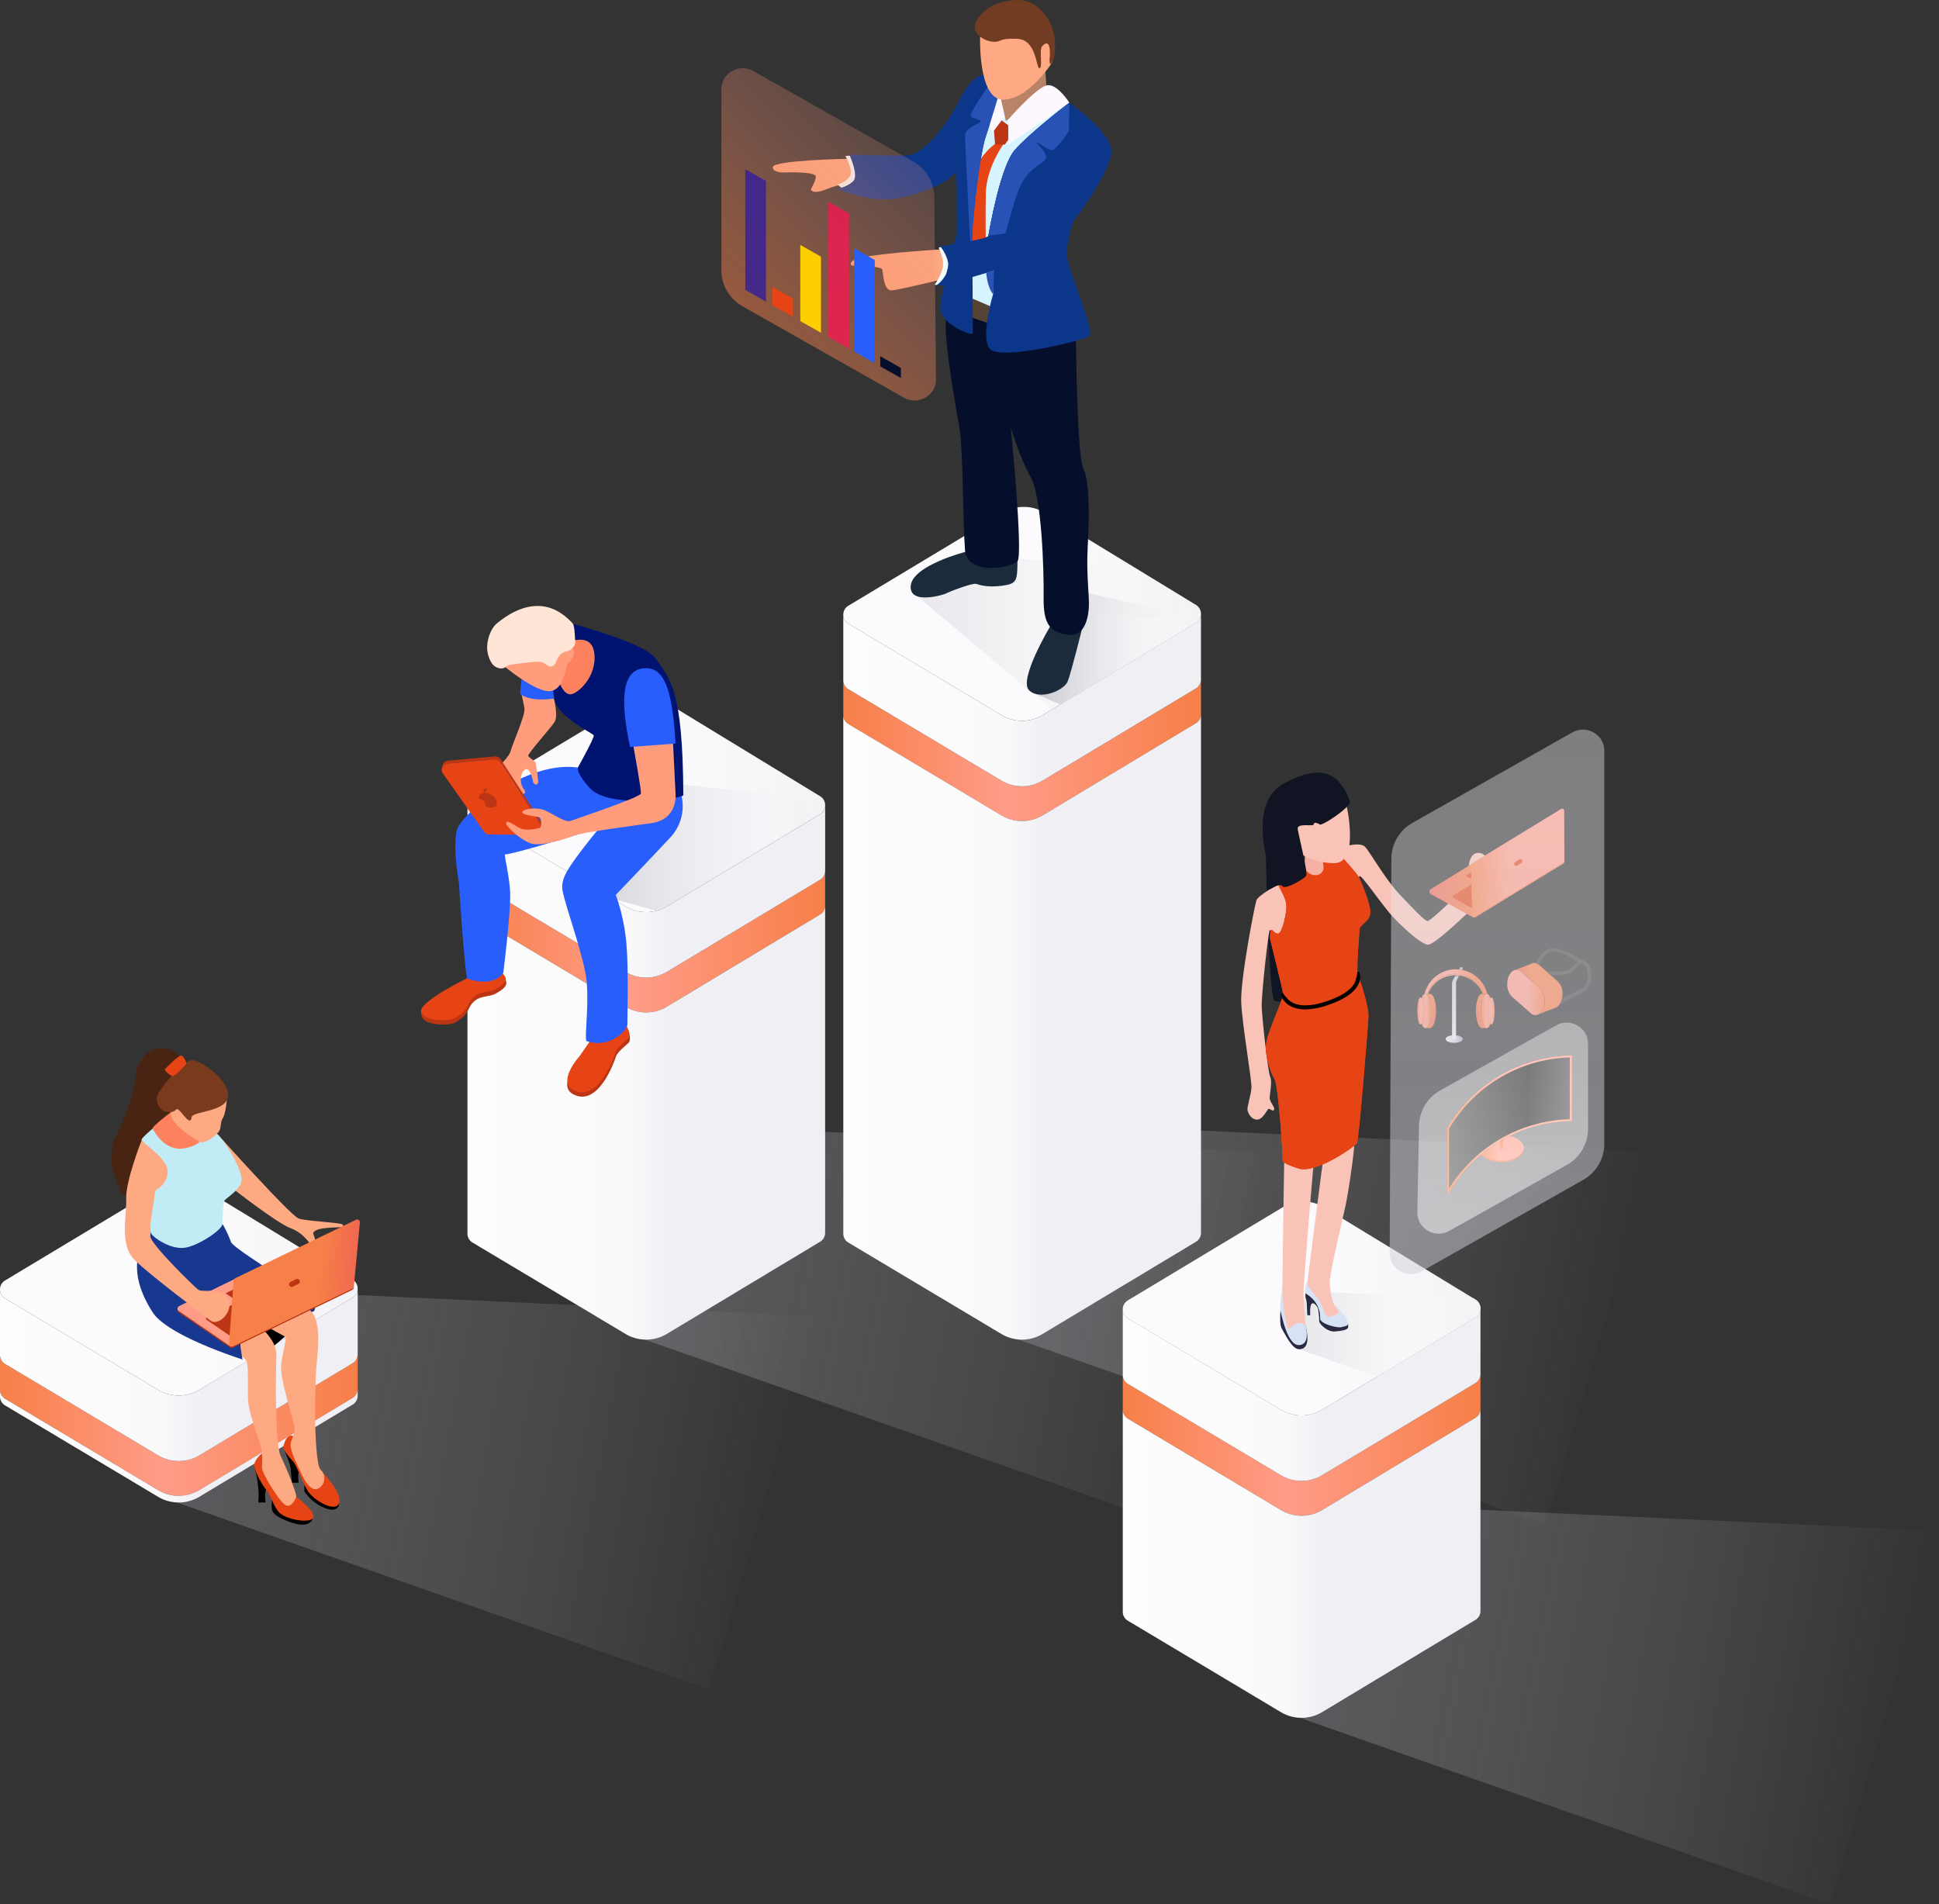 <svg id="Слой_1" data-name="Слой 1" xmlns="http://www.w3.org/2000/svg" xmlns:xlink="http://www.w3.org/1999/xlink" viewBox="0 0 953.179 936.134"><rect x="0" y="0" width="953.179" height="936.134" fill="#333333" stroke="none"/><defs><style>.cls-1{fill:url(#Безымянный_градиент_81);}.cls-2{fill:url(#Безымянный_градиент_81-2);}.cls-3{fill:url(#Безымянный_градиент_81-3);}.cls-4{fill:url(#Безымянный_градиент_81-4);}.cls-5{fill:url(#Безымянный_градиент_33);}.cls-6{fill:url(#Безымянный_градиент_77);}.cls-7{fill:url(#Безымянный_градиент_22);}.cls-8{fill:url(#Безымянный_градиент_22-2);}.cls-9{fill:url(#Безымянный_градиент_33-2);}.cls-10{fill:url(#Безымянный_градиент_33-3);}.cls-11{fill:url(#Безымянный_градиент_77-2);}.cls-12{fill:url(#Безымянный_градиент_22-3);}.cls-13{fill:url(#Безымянный_градиент_22-4);}.cls-14{fill:url(#Безымянный_градиент_33-4);}.cls-15{fill:url(#Безымянный_градиент_33-5);}.cls-16{fill:url(#Безымянный_градиент_77-3);}.cls-17{fill:url(#Безымянный_градиент_22-5);}.cls-18{fill:url(#Безымянный_градиент_22-6);}.cls-19{fill:url(#Безымянный_градиент_33-6);}.cls-20{fill:url(#Безымянный_градиент_77-4);}.cls-21{fill:url(#Безымянный_градиент_22-7);}.cls-22{fill:url(#Безымянный_градиент_22-8);}.cls-23{fill:url(#Безымянный_градиент_81-5);}.cls-24{fill:url(#Безымянный_градиент_81-6);}.cls-25{fill:#bc3515;}.cls-26{fill:#e64415;}.cls-27{fill:#fe815f;}.cls-28{fill:#285efc;}.cls-29{fill:#ff9c7b;}.cls-30{fill:#001371;}.cls-31{fill:#ffe5d6;}.cls-32{fill:url(#Безымянный_градиент_81-7);}.cls-33{fill:url(#Безымянный_градиент_84);}.cls-34{fill:#1b2b3b;}.cls-35{fill:#050e2b;}.cls-36{fill:#d5f4ff;}.cls-37{fill:#fba880;}.cls-38{fill:#f3fdfc;}.cls-39{fill:#564334;}.cls-40{fill:#0c368a;}.cls-41{fill:#2852b6;}.cls-42{fill:#fdf8fe;}.cls-43{fill:#b98367;}.cls-44{fill:#fea984;}.cls-45{fill:#723c22;}.cls-46{fill:url(#Безымянный_градиент_81-8);}.cls-47{fill:#292941;}.cls-48{fill:#111423;}.cls-49{fill:#f9c4b7;}.cls-50{fill:#d7e3f4;}.cls-51{fill:#f4b1a4;}.cls-52{fill:#fdaa82;}.cls-53{fill:#492412;}.cls-54{fill:#18388f;}.cls-55{fill:url(#Безымянный_градиент_85);}.cls-56{fill:url(#Безымянный_градиент_96);}.cls-57{fill:#c1ecf5;}.cls-58{fill:#7a3a1e;}.cls-59{fill:url(#Безымянный_градиент_13);}.cls-60{fill:#331d9b;}.cls-60,.cls-62{opacity:0.8;}.cls-61{fill:#ffce00;}.cls-62{fill:#f41952;}.cls-63{fill:url(#Безымянный_градиент_96-2);}.cls-64{fill:url(#Безымянный_градиент_31);}.cls-65{fill:url(#Безымянный_градиент_86);}.cls-66{fill:#828282;}.cls-67{fill:url(#Безымянный_градиент_10);}.cls-68{fill:url(#Безымянный_градиент_10-2);}.cls-69{fill:url(#Безымянный_градиент_96-3);}.cls-70{fill:url(#Безымянный_градиент_77-5);}.cls-71{fill:url(#Безымянный_градиент_86-2);}.cls-72{fill:url(#Безымянный_градиент_96-4);}.cls-73{fill:url(#Безымянный_градиент_77-6);}.cls-74{fill:url(#Безымянный_градиент_86-3);}.cls-75{fill:url(#Безымянный_градиент_86-4);}.cls-76{fill:url(#Безымянный_градиент_77-7);}.cls-77{fill:url(#Безымянный_градиент_86-5);}.cls-78{fill:url(#Безымянный_градиент_96-5);}.cls-79{fill:#474747;}.cls-80{fill:url(#Безымянный_градиент_60);}.cls-81{fill:url(#Безымянный_градиент_96-6);}.cls-82{fill:url(#Безымянный_градиент_86-6);}.cls-83{fill:url(#Безымянный_градиент_96-7);}.cls-84{fill:url(#Безымянный_градиент_159);}.cls-85{fill:url(#Безымянный_градиент_86-7);}.cls-86{fill:url(#Безымянный_градиент_49);}</style><linearGradient id="Безымянный_градиент_81" x1="-4871.513" y1="1889.317" x2="-4578.743" y2="1889.317" gradientTransform="translate(5786.074 -156.856) rotate(10.74)" gradientUnits="userSpaceOnUse"><stop offset="0" stop-color="#b5b5c1" stop-opacity="0.3"/><stop offset="0.995" stop-color="#fdfdfd" stop-opacity="0"/></linearGradient><linearGradient id="Безымянный_градиент_81-2" x1="-5043.758" y1="1732.119" x2="-4750.989" y2="1732.119" xlink:href="#Безымянный_градиент_81"/><linearGradient id="Безымянный_градиент_81-3" x1="-5222.085" y1="1766.725" x2="-4929.315" y2="1766.725" xlink:href="#Безымянный_градиент_81"/><linearGradient id="Безымянный_градиент_81-4" x1="-5432.545" y1="1888.34" x2="-5139.776" y2="1888.34" xlink:href="#Безымянный_градиент_81"/><linearGradient id="Безымянный_градиент_33" x1="-5431.291" y1="427.751" x2="-5255.46" y2="427.751" gradientTransform="translate(5684.503)" gradientUnits="userSpaceOnUse"><stop offset="0.576" stop-color="#fbfbfd"/><stop offset="1" stop-color="#f3f3f5"/></linearGradient><linearGradient id="Безымянный_градиент_77" x1="-5431.298" y1="494.817" x2="-5255.468" y2="494.817" gradientTransform="translate(5684.503)" gradientUnits="userSpaceOnUse"><stop offset="0" stop-color="#f77f48"/><stop offset="0.454" stop-color="#ff9c88"/><stop offset="1" stop-color="#f77f48"/></linearGradient><linearGradient id="Безымянный_градиент_22" x1="-5431.291" y1="470.157" x2="-5255.46" y2="470.157" gradientTransform="translate(5684.503)" gradientUnits="userSpaceOnUse"><stop offset="0" stop-color="#fdfdfd"/><stop offset="0.432" stop-color="#fbfafb"/><stop offset="0.566" stop-color="#f0eff4"/></linearGradient><linearGradient id="Безымянный_градиент_22-2" x1="-5431.298" y1="583.797" x2="-5255.467" y2="583.797" xlink:href="#Безымянный_градиент_22"/><linearGradient id="Безымянный_градиент_33-2" x1="-5246.541" y1="333.699" x2="-5070.71" y2="333.699" xlink:href="#Безымянный_градиент_33"/><linearGradient id="Безымянный_градиент_33-3" x1="-5153.23" y1="355.977" x2="-5071.295" y2="355.977" xlink:href="#Безымянный_градиент_33"/><linearGradient id="Безымянный_градиент_77-2" x1="-5246.541" y1="400.757" x2="-5070.71" y2="400.757" xlink:href="#Безымянный_градиент_77"/><linearGradient id="Безымянный_градиент_22-3" x1="-5246.541" y1="376.106" x2="-5070.71" y2="376.106" xlink:href="#Безымянный_градиент_22"/><linearGradient id="Безымянный_градиент_22-4" x1="-5246.532" y1="536.763" x2="-5070.702" y2="536.763" xlink:href="#Безымянный_градиент_22"/><linearGradient id="Безымянный_градиент_33-4" x1="-5109.161" y1="675.199" x2="-4933.33" y2="675.199" xlink:href="#Безымянный_градиент_33"/><linearGradient id="Безымянный_градиент_33-5" x1="-5022.553" y1="687.753" x2="-4933.326" y2="687.753" xlink:href="#Безымянный_градиент_33"/><linearGradient id="Безымянный_градиент_77-3" x1="-5109.152" y1="742.247" x2="-4933.321" y2="742.247" xlink:href="#Безымянный_градиент_77"/><linearGradient id="Безымянный_градиент_22-5" x1="-5109.152" y1="717.596" x2="-4933.321" y2="717.596" xlink:href="#Безымянный_градиент_22"/><linearGradient id="Безымянный_градиент_22-6" x1="-5109.152" y1="800.474" x2="-4933.321" y2="800.474" xlink:href="#Безымянный_градиент_22"/><linearGradient id="Безымянный_градиент_33-6" x1="-5661.093" y1="665.408" x2="-5485.262" y2="665.408" xlink:href="#Безымянный_градиент_33"/><linearGradient id="Безымянный_градиент_77-4" x1="-5661.093" y1="732.466" x2="-5485.262" y2="732.466" xlink:href="#Безымянный_градиент_77"/><linearGradient id="Безымянный_градиент_22-7" x1="-5661.092" y1="707.815" x2="-5485.262" y2="707.815" xlink:href="#Безымянный_градиент_22"/><linearGradient id="Безымянный_градиент_22-8" x1="-5661.092" y1="742.652" x2="-5485.262" y2="742.652" xlink:href="#Безымянный_градиент_22"/><linearGradient id="Безымянный_градиент_81-5" x1="-5362.828" y1="447.354" x2="-5255.453" y2="447.354" gradientTransform="translate(5684.503)" xlink:href="#Безымянный_градиент_81"/><linearGradient id="Безымянный_градиент_81-6" x1="-5362.644" y1="447.354" x2="-5255.453" y2="447.354" gradientTransform="translate(5684.503)" xlink:href="#Безымянный_градиент_81"/><linearGradient id="Безымянный_градиент_81-7" x1="-5213.059" y1="343.797" x2="-5070.72" y2="343.797" gradientTransform="translate(5684.503)" xlink:href="#Безымянный_градиент_81"/><linearGradient id="Безымянный_градиент_84" x1="-5153.23" y1="349.575" x2="-5071.295" y2="349.575" gradientTransform="translate(5684.503)" gradientUnits="userSpaceOnUse"><stop offset="0" stop-color="#b5b5c1" stop-opacity="0.7"/><stop offset="0.995" stop-color="#fdfdfd" stop-opacity="0"/></linearGradient><linearGradient id="Безымянный_градиент_81-8" x1="-5022.553" y1="687.753" x2="-4933.326" y2="687.753" gradientTransform="translate(5684.503)" xlink:href="#Безымянный_градиент_81"/><linearGradient id="Безымянный_градиент_85" x1="7791.575" y1="1144.99" x2="7877.183" y2="1144.99" gradientTransform="matrix(-0.997, -0.072, -0.072, 0.997, 8050.702, 94.854)" gradientUnits="userSpaceOnUse"><stop offset="0" stop-color="#f77f48"/><stop offset="0.424" stop-color="#ff9c88"/></linearGradient><linearGradient id="Безымянный_градиент_96" x1="7790.816" y1="1136.984" x2="7850.648" y2="1136.984" gradientTransform="matrix(-0.997, -0.072, -0.072, 0.997, 8050.702, 94.854)" gradientUnits="userSpaceOnUse"><stop offset="0" stop-color="#ef6452"/><stop offset="0.356" stop-color="#f77f48"/></linearGradient><linearGradient id="Безымянный_градиент_13" x1="391.387" y1="186.538" x2="469.992" y2="107.933" gradientUnits="userSpaceOnUse"><stop offset="0" stop-color="#f77f48" stop-opacity="0.5"/><stop offset="1" stop-color="#ff9c88" stop-opacity="0.2"/></linearGradient><linearGradient id="Безымянный_градиент_96-2" x1="728.306" y1="475.965" x2="796.005" y2="475.965" gradientTransform="translate(-63.721 102.295) rotate(-8.318)" xlink:href="#Безымянный_градиент_96"/><linearGradient id="Безымянный_градиент_31" x1="1543.07" y1="480.907" x2="1609.64" y2="480.907" gradientTransform="matrix(-1, 0.025, 0.025, 1, 2323.043, -57.913)" gradientUnits="userSpaceOnUse"><stop offset="0.644" stop-color="#f77f48"/><stop offset="1" stop-color="#ef6452"/></linearGradient><linearGradient id="Безымянный_градиент_86" x1="1542.479" y1="474.682" x2="1589.005" y2="474.682" gradientTransform="matrix(-1, 0.025, 0.025, 1, 2323.043, -57.913)" gradientUnits="userSpaceOnUse"><stop offset="0.576" stop-color="#ff9c88"/><stop offset="1" stop-color="#f77f48"/></linearGradient><linearGradient id="Безымянный_градиент_10" x1="711.403" y1="511.649" x2="717.973" y2="509.921" gradientUnits="userSpaceOnUse"><stop offset="0.007" stop-color="#f0eff4"/><stop offset="0.644" stop-color="#d2cfda"/><stop offset="1" stop-color="#b5b5c1"/></linearGradient><linearGradient id="Безымянный_градиент_10-2" x1="733.968" y1="526.736" x2="745.315" y2="523.753" xlink:href="#Безымянный_градиент_10"/><linearGradient id="Безымянный_градиент_96-3" x1="748.513" y1="530.112" x2="756.239" y2="528.08" gradientTransform="matrix(1, 0, 0, 1, 0, 0)" xlink:href="#Безымянный_градиент_96"/><linearGradient id="Безымянный_градиент_77-5" x1="727.999" y1="497" x2="733.676" y2="497" gradientTransform="matrix(1, 0, 0, 1, 0, 0)" xlink:href="#Безымянный_градиент_77"/><linearGradient id="Безымянный_градиент_86-2" x1="731.665" y1="497" x2="734.74" y2="497" gradientTransform="matrix(1, 0, 0, 1, 0, 0)" xlink:href="#Безымянный_градиент_86"/><linearGradient id="Безымянный_градиент_96-4" x1="1300.793" y1="530.112" x2="1308.519" y2="528.08" gradientTransform="matrix(-1, 0, 0, 1, 2030.584, 0)" xlink:href="#Безымянный_градиент_96"/><linearGradient id="Безымянный_градиент_77-6" x1="1303.69" y1="528.933" x2="1309.366" y2="528.933" gradientTransform="matrix(-1, 0, 0, 1, 2007.173, -31.933)" xlink:href="#Безымянный_градиент_77"/><linearGradient id="Безымянный_градиент_86-3" x1="1307.356" y1="528.933" x2="1310.431" y2="528.933" gradientTransform="matrix(-1, 0, 0, 1, 2007.173, -31.933)" xlink:href="#Безымянный_градиент_86"/><linearGradient id="Безымянный_градиент_86-4" x1="725.387" y1="519.861" x2="749.608" y2="513.491" gradientTransform="matrix(1, 0, 0, 1, 0, 0)" xlink:href="#Безымянный_градиент_86"/><linearGradient id="Безымянный_градиент_77-7" x1="726.817" y1="520.341" x2="748.323" y2="514.686" gradientTransform="matrix(1, 0, 0, 1, 0, 0)" xlink:href="#Безымянный_градиент_77"/><linearGradient id="Безымянный_градиент_86-5" x1="1448.698" y1="519.841" x2="1467.099" y2="519.841" gradientTransform="translate(-684.355)" xlink:href="#Безымянный_градиент_86"/><linearGradient id="Безымянный_градиент_96-5" x1="1452.415" y1="517.972" x2="1475.854" y2="517.972" gradientTransform="translate(-684.355)" xlink:href="#Безымянный_градиент_96"/><linearGradient id="Безымянный_градиент_60" x1="594.789" y1="658.283" x2="594.789" y2="390.626" gradientTransform="matrix(-1, 0, 0, 1, 1354.097, 0)" gradientUnits="userSpaceOnUse"><stop offset="0" stop-color="#d2cfda" stop-opacity="0.5"/><stop offset="1" stop-color="#f0eff4" stop-opacity="0.4"/></linearGradient><linearGradient id="Безымянный_градиент_96-6" x1="574.98" y1="596.889" x2="596.931" y2="596.889" gradientTransform="matrix(-1, 0, 0, 1, 1324.061, -31.933)" xlink:href="#Безымянный_градиент_96"/><linearGradient id="Безымянный_градиент_86-6" x1="574.98" y1="596.27" x2="596.931" y2="596.27" gradientTransform="matrix(-1, 0, 0, 1, 1324.061, -31.933)" xlink:href="#Безымянный_градиент_86"/><linearGradient id="Безымянный_градиент_96-7" x1="584.588" y1="594.2" x2="586.774" y2="594.2" gradientTransform="matrix(-1, 0, 0, 1, 1347.471, 0)" xlink:href="#Безымянный_градиент_96"/><linearGradient id="Безымянный_градиент_159" x1="551.302" y1="584.326" x2="612.697" y2="584.326" gradientTransform="matrix(-1, 0, 0, 1, 1347.471, 0)" gradientUnits="userSpaceOnUse"><stop offset="0" stop-color="#4d4d4d"/><stop offset="0.356" stop-color="#1a1a1a"/><stop offset="0.993" stop-color="#4d4d4d"/></linearGradient><linearGradient id="Безымянный_градиент_86-7" x1="551.302" y1="584.505" x2="612.697" y2="584.505" gradientTransform="matrix(-1, 0, 0, 1, 1347.471, 0)" xlink:href="#Безымянный_градиент_86"/><linearGradient id="Безымянный_градиент_49" x1="591.991" y1="638.413" x2="591.991" y2="534.669" gradientTransform="matrix(-1, 0, 0, 1, 1354.097, 0)" gradientUnits="userSpaceOnUse"><stop offset="0" stop-color="#fff" stop-opacity="0.5"/><stop offset="1" stop-color="#fff" stop-opacity="0.4"/></linearGradient></defs><title>Opportunities</title><polygon class="cls-1" points="637.835 844.098 899.811 936.134 953.179 752.607 660.023 739.116 637.835 844.098"/><polygon class="cls-2" points="497.902 657.555 759.879 749.591 813.246 566.064 520.091 552.572 497.902 657.555"/><polygon class="cls-3" points="316.251 658.321 578.227 750.357 631.595 566.83 338.439 553.339 316.251 658.321"/><polygon class="cls-4" points="86.813 738.585 348.789 830.621 402.157 647.094 109.001 633.602 86.813 738.585"/><path class="cls-5" d="M429.043,427.782a5.144,5.144,0,0,1-2.507,4.439L407.283,443.792l-14.146,8.511L351.226,477.514a19.755,19.755,0,0,1-20.288.023L289.465,452.763,275.203,444.252l-19.483-11.639a5.12,5.12,0,0,1-2.507-4.094v-.644a5.092,5.092,0,0,1,2.507-4.117l64.338-38.69,11.754-7.062a19.694,19.694,0,0,1,20.426.046l11.501,7.016,62.843,38.299A5.111,5.111,0,0,1,429.043,427.782Z" transform="translate(-23.411 -31.933)"/><path class="cls-6" d="M429.036,459.994v17.091a5.116,5.116,0,0,1-2.507,4.439l-75.31,45.292a19.703,19.703,0,0,1-20.288.023l-75.218-44.901a5.125,5.125,0,0,1-2.507-4.117V460.73a5.12,5.12,0,0,0,2.507,4.095l6.878,4.094,68.34,40.829a19.754,19.754,0,0,0,20.288-.023l68.524-41.197,6.786-4.094A5.143,5.143,0,0,0,429.036,459.994Z" transform="translate(-23.411 -31.933)"/><path class="cls-7" d="M426.536,432.222,407.283,443.792l-14.146,8.511-41.911,25.211a19.754,19.754,0,0,1-20.288.023L289.465,452.763l-14.261-8.511-19.483-11.639a5.12,5.12,0,0,1-2.507-4.094v32.203a5.12,5.12,0,0,0,2.507,4.094l6.878,4.095L330.938,509.74a19.754,19.754,0,0,0,20.288-.023L419.75,468.52l6.786-4.094a5.144,5.144,0,0,0,2.507-4.439V427.782A5.144,5.144,0,0,1,426.536,432.222Z" transform="translate(-23.411 -31.933)"/><path class="cls-8" d="M426.528,481.524l-75.31,45.292a19.703,19.703,0,0,1-20.288.023l-75.218-44.901a5.125,5.125,0,0,1-2.507-4.117v160.879a5.12,5.12,0,0,0,2.507,4.094l19.483,11.639,14.261,8.511,41.473,24.774a19.755,19.755,0,0,0,20.288-.023L393.129,662.484l14.147-8.511,19.253-11.57a5.144,5.144,0,0,0,2.507-4.439v-160.879A5.116,5.116,0,0,1,426.528,481.524Z" transform="translate(-23.411 -31.933)"/><path class="cls-9" d="M613.793,333.731a5.144,5.144,0,0,1-2.507,4.439l-19.253,11.57-14.146,8.511-41.911,25.211a19.755,19.755,0,0,1-20.288.023l-41.473-24.774-14.262-8.511-19.483-11.639a5.12,5.12,0,0,1-2.507-4.094v-.644a5.092,5.092,0,0,1,2.507-4.117l64.338-38.69,11.754-7.062a19.694,19.694,0,0,1,20.426.046l11.501,7.016,62.843,38.299A5.111,5.111,0,0,1,613.793,333.731Z" transform="translate(-23.411 -31.933)"/><path class="cls-10" d="M613.208,336.103a5.188,5.188,0,0,1-1.932,2.07l-19.253,11.57-14.147,8.511-33.215,19.966-13.388-5.613,24.314-38.874Z" transform="translate(-23.411 -31.933)"/><path class="cls-11" d="M613.793,365.934v17.091a5.116,5.116,0,0,1-2.507,4.439l-75.31,45.292a19.703,19.703,0,0,1-20.288.023l-75.218-44.901a5.125,5.125,0,0,1-2.507-4.117V366.67a5.12,5.12,0,0,0,2.507,4.094l6.878,4.095,68.34,40.829a19.755,19.755,0,0,0,20.288-.023l68.524-41.197,6.786-4.094A5.144,5.144,0,0,0,613.793,365.934Z" transform="translate(-23.411 -31.933)"/><path class="cls-12" d="M440.47,370.765l6.878,4.095,68.34,40.829a19.754,19.754,0,0,0,20.288-.023L604.5,374.468l6.786-4.094a5.144,5.144,0,0,0,2.507-4.439V333.731a5.144,5.144,0,0,1-2.507,4.439l-19.253,11.57-14.147,8.511-41.911,25.211a19.754,19.754,0,0,1-20.288.023l-41.473-24.774-14.262-8.511-19.483-11.639a5.12,5.12,0,0,1-2.507-4.094v32.203A5.12,5.12,0,0,0,440.47,370.765Z" transform="translate(-23.411 -31.933)"/><path class="cls-13" d="M611.295,387.455l-75.31,45.292a19.703,19.703,0,0,1-20.288.023l-56.402-33.676-1.702-1.012-14.17-8.442-2.944-1.771A5.125,5.125,0,0,1,437.971,383.752V638.688a5.093,5.093,0,0,0,2.507,4.117l31.927,19.069,43.291,25.855a19.755,19.755,0,0,0,20.288-.046L578.93,661.874l2.806-1.679,25.51-15.343,4.048-2.438a5.143,5.143,0,0,0,2.507-4.439V383.016A5.116,5.116,0,0,1,611.295,387.455Z" transform="translate(-23.411 -31.933)"/><path class="cls-14" d="M751.173,675.23a5.144,5.144,0,0,1-2.507,4.439L729.413,691.24l-14.146,8.511L673.356,724.962a19.755,19.755,0,0,1-20.288.023L611.595,700.211,597.333,691.7,577.85,680.061a5.12,5.12,0,0,1-2.507-4.094v-.644a5.092,5.092,0,0,1,2.507-4.117l64.338-38.69,11.754-7.062a19.693,19.693,0,0,1,20.426.046l11.501,7.016,62.843,38.299A5.111,5.111,0,0,1,751.173,675.23Z" transform="translate(-23.411 -31.933)"/><path class="cls-15" d="M751.177,675.228a5.143,5.143,0,0,1-2.507,4.439l-19.253,11.57-14.147,8.511-14.906,8.971-38.414-13.502,3.197-28.431,82.487,3.358,1.081.667A5.111,5.111,0,0,1,751.177,675.228Z" transform="translate(-23.411 -31.933)"/><path class="cls-16" d="M748.675,711.864l-6.786,4.095-68.524,41.197a19.755,19.755,0,0,1-20.288.023L607.417,729.898l-22.68-13.548-6.878-4.095a5.12,5.12,0,0,1-2.507-4.094v17.091a5.125,5.125,0,0,0,2.507,4.117l23.002,13.733,52.215,31.168a1.899,1.899,0,0,0,.299.161,8.514,8.514,0,0,0,.897.483,7.809,7.809,0,0,0,.897.414,18.879,18.879,0,0,0,5.406,1.564c.345.046.667.092,1.012.115a19.838,19.838,0,0,0,11.778-2.76l.575-.345,74.735-44.947a5.116,5.116,0,0,0,2.507-4.439V707.425A5.143,5.143,0,0,1,748.675,711.864Z" transform="translate(-23.411 -31.933)"/><path class="cls-17" d="M748.675,679.661l-19.253,11.57-14.146,8.511-41.91,25.211a19.755,19.755,0,0,1-20.288.023l-41.473-24.774-4.187-2.507-10.075-6.004-19.483-11.639a5.12,5.12,0,0,1-2.507-4.094v32.203a5.12,5.12,0,0,0,2.507,4.094l6.878,4.095L607.417,729.898l45.66,27.281a19.755,19.755,0,0,0,20.288-.023l68.524-41.197,6.786-4.095a5.143,5.143,0,0,0,2.507-4.439V675.221A5.143,5.143,0,0,1,748.675,679.661Z" transform="translate(-23.411 -31.933)"/><path class="cls-18" d="M748.675,728.955,673.94,773.902l-.575.345a19.838,19.838,0,0,1-11.778,2.76c-.345-.023-.69-.069-1.012-.115a18.879,18.879,0,0,1-5.406-1.564,7.809,7.809,0,0,1-.897-.414,8.514,8.514,0,0,1-.897-.483,1.899,1.899,0,0,1-.299-.161l-52.215-31.168L577.859,729.369a5.125,5.125,0,0,1-2.507-4.117V824.622a5.083,5.083,0,0,0,2.507,4.071l19.483,11.639,14.261,8.511,41.473,24.797a19.755,19.755,0,0,0,20.288-.023l41.91-25.234,14.146-8.511,19.253-11.57a5.134,5.134,0,0,0,2.507-4.416V724.515A5.116,5.116,0,0,1,748.675,728.955Z" transform="translate(-23.411 -31.933)"/><path class="cls-19" d="M199.241,665.44a5.143,5.143,0,0,1-2.507,4.439l-19.253,11.57-14.146,8.511-2.691,1.61L121.424,715.171a19.754,19.754,0,0,1-20.288.023l-38.736-23.14-2.737-1.633L45.401,681.91,25.918,670.27a5.12,5.12,0,0,1-2.507-4.095v-.644a5.092,5.092,0,0,1,2.507-4.117l64.338-38.69L102.01,615.663a19.694,19.694,0,0,1,20.426.046l11.501,7.016,62.843,38.299A5.11,5.11,0,0,1,199.241,665.44Z" transform="translate(-23.411 -31.933)"/><path class="cls-20" d="M199.241,697.643v17.091c0,.23-.023.483-.046.713-.023.115-.046.207-.069.322a3.094,3.094,0,0,1-.161.621,4.992,4.992,0,0,1-.345.805v.023a4.857,4.857,0,0,1-.483.713,3.688,3.688,0,0,1-.575.621c-.023.023-.069.069-.092.069a4.391,4.391,0,0,1-.736.552l-74.735,44.947-.575.345a19.838,19.838,0,0,1-11.777,2.76,2.01,2.01,0,0,1-.368-.046,5.522,5.522,0,0,1-.644-.069,19.888,19.888,0,0,1-3.036-.667,7.81,7.81,0,0,1-.782-.253,4.145,4.145,0,0,1-.483-.184,5.868,5.868,0,0,1-1.104-.46,7.787,7.787,0,0,1-.897-.414,8.541,8.541,0,0,1-.897-.483,1.905,1.905,0,0,1-.299-.161L25.918,719.588a4.857,4.857,0,0,1-.851-.644,4.474,4.474,0,0,1-.552-.598,5.199,5.199,0,0,1-.552-.828,3.401,3.401,0,0,1-.276-.667c-.023-.023-.023-.023-.023-.046v-.023a2.94,2.94,0,0,1-.161-.644,3.117,3.117,0,0,1-.092-.667V698.379a5.12,5.12,0,0,0,2.507,4.095l6.878,4.094,2.737,1.633,65.603,39.196a19.754,19.754,0,0,0,20.288-.023l65.81-39.564h.023l2.691-1.633,6.786-4.094A5.143,5.143,0,0,0,199.241,697.643Z" transform="translate(-23.411 -31.933)"/><path class="cls-21" d="M196.734,669.879l-19.253,11.57-14.146,8.511-2.692,1.61-39.219,23.601a19.754,19.754,0,0,1-20.288.023l-38.736-23.14-2.737-1.633-14.261-8.511-19.483-11.639a5.12,5.12,0,0,1-2.507-4.095v32.203a5.12,5.12,0,0,0,2.507,4.095l6.878,4.094,2.737,1.633,65.603,39.196a19.754,19.754,0,0,0,20.288-.023L187.234,707.81h.023l2.691-1.633,6.786-4.094a5.143,5.143,0,0,0,2.507-4.439V665.44A5.143,5.143,0,0,1,196.734,669.879Z" transform="translate(-23.411 -31.933)"/><path class="cls-22" d="M199.195,715.447c-.023.115-.046.207-.069.322a3.103,3.103,0,0,1-.161.621v0a4.997,4.997,0,0,1-.345.805v.023a4.825,4.825,0,0,1-.483.713,3.671,3.671,0,0,1-.575.621c-.023.023-.069.069-.092.069a4.384,4.384,0,0,1-.736.552L121.999,764.12l-.575.345a19.838,19.838,0,0,1-11.777,2.76,2.007,2.007,0,0,1-.368-.046,5.513,5.513,0,0,1-.644-.069,19.883,19.883,0,0,1-3.036-.667,7.805,7.805,0,0,1-.782-.253,4.166,4.166,0,0,1-.483-.184,5.876,5.876,0,0,1-1.104-.46,7.784,7.784,0,0,1-.897-.414,8.542,8.542,0,0,1-.897-.483,1.908,1.908,0,0,1-.299-.161l-75.218-44.901a4.859,4.859,0,0,1-.851-.644,4.491,4.491,0,0,1-.552-.598,5.207,5.207,0,0,1-.552-.828,3.392,3.392,0,0,1-.276-.667c-.023-.023-.023-.023-.023-.046v-.023a2.939,2.939,0,0,1-.161-.644,3.117,3.117,0,0,1-.092-.667v3.289a5.12,5.12,0,0,0,2.507,4.094l19.483,11.639,14.261,8.511,41.473,24.774a19.754,19.754,0,0,0,20.288-.023l41.911-25.211L177.481,734.033l19.253-11.57a5.143,5.143,0,0,0,2.507-4.439V714.734C199.241,714.964,199.218,715.217,199.195,715.447Z" transform="translate(-23.411 -31.933)"/><path class="cls-23" d="M429.051,427.791a5.143,5.143,0,0,1-2.507,4.439l-19.253,11.57-14.147,8.511-41.91,25.211a19.19,19.19,0,0,1-5.13,2.162l-21.645-6.004-2.783-.782.184-.782,13.065-57.092,93.459,10.213A4.984,4.984,0,0,1,429.051,427.791Z" transform="translate(-23.411 -31.933)"/><path class="cls-24" d="M429.051,427.791a5.143,5.143,0,0,1-2.507,4.439l-19.253,11.57-14.147,8.511-41.91,25.211a19.19,19.19,0,0,1-5.13,2.162l-21.645-6.004-2.599-1.564,13.065-57.092,93.459,10.213A4.984,4.984,0,0,1,429.051,427.791Z" transform="translate(-23.411 -31.933)"/><path class="cls-25" d="M332.258,538.079s1.681,4.704.221,6.453c-.263.315-5.439,4.432-6.146,6.497s-7.801,23.182-19.32,19.629S308.357,553.177,308.357,553.177l5.542-7.914Z" transform="translate(-23.411 -31.933)"/><path class="cls-26" d="M331.371,536.064s2.316,4.598.812,6.4c-.551.66-5.369,4.426-6.065,6.49s-7.682,23.171-19.067,19.606,1.31-17.478,1.31-17.478l5.467-7.907Z" transform="translate(-23.411 -31.933)"/><path class="cls-25" d="M253.571,514.79s-18.606,7.51-22.899,13.079c-.613.796-.115,2.658-.088,3.294a1.5,1.5,0,0,0,.097.474c1.846,4.821,14.136,4.553,16.637,2.916s4.631-2.977,5.871-5.384,2.03-4.42,4.841-6.041,6.548-1.296,9.108-2.762c2.075-1.188,5.82-3.3,5.089-5.838a20.022,20.022,0,0,1-.352-2Z" transform="translate(-23.411 -31.933)"/><path class="cls-26" d="M253.378,512.647s-24.737,12.025-22.89,16.846,14.136,4.553,16.637,2.916,4.631-2.977,5.871-5.384,2.03-4.42,4.841-6.041,6.548-1.296,9.108-2.762,7.393-4.226,3.62-7.623S253.378,512.647,253.378,512.647Z" transform="translate(-23.411 -31.933)"/><path class="cls-27" d="M306.677,343.855c.032-.003-11.661,9.347-11.661,9.347l3.97,23.829,16-2.029s11.346-19.735,10.986-20.468S306.677,343.855,306.677,343.855Z" transform="translate(-23.411 -31.933)"/><path class="cls-28" d="M358.467,423.285a22.515,22.515,0,0,1-5.472,20.266c-8.583,9.247-26.875,28.313-26.875,28.313a95.599,95.599,0,0,1,5.18,23.543c1.198,13.309.478,36.678.539,39.968s-9.026,12.17-20.017,8.393c-1.249-.524,1.11-16.754-.009-29.188s-12.015-41.288-12.019-46.231,1.265-8.5,18.269-29.45c0,0-43.447,13.533-46.32,12.998-.708-.024,1.799,9.195,2.412,17.967s-3.338,40.376-3.338,40.376-4.281,7.359-17.577,2.818c-1.265-.327-4.257-47.283-4.257-47.283s-3.137-17.195-.989-25.686,34.518-34.268,59.19-30.84S358.467,423.285,358.467,423.285Z" transform="translate(-23.411 -31.933)"/><path class="cls-29" d="M295.685,375.307s2.234,8.611.34,11.573-13.435,15.765-12.956,16.652,3.216,2.502,3.578,3.2,1.394,9.578,1.394,9.578-.644,2.816-2.571.232c-.286-2.433-1.63-7.031-3.701-6.413s-3.643,6.409-.701,9.933c1.978,2.779-2.783,3.406-5.15-.733-.868-1.517-3.349-1.759-5.818-1.503s-4.758-4.49-2.936-7.146,6.67-6.748,7.335-9.699,7.285-17.637,6.73-20.844-1.567-7.436-1.567-7.436Z" transform="translate(-23.411 -31.933)"/><path class="cls-28" d="M296.009,375.251s-11.074,2.127-16.767-2.046c-.464-.357.82-8.98.82-8.98l16.738,3.943Z" transform="translate(-23.411 -31.933)"/><path class="cls-30" d="M297.947,366.473s2.294,6.855,5.821,6.802,13.332-8.792,11.758-20.39-15.462-4.081-15.462-4.081l5.453-10.024s34.971,9.277,40.181,16.861c6.739,9.809,13.456,14.441,13.617,67.212-.092,1.597-36.365,6.902-45.872-3.401-7.972-8.639-5.611-10.846-5.611-10.846S315.7,394.534,315.295,393.467s-17.714-8.998-19.402-17.938.741-9.909.741-9.909Z" transform="translate(-23.411 -31.933)"/><path class="cls-25" d="M240.882,409.058a3.07,3.07,0,0,1,2.491-1.733l22.977-2.069a3.094,3.094,0,0,1,2.88,1.408L289.304,437.63a2.832,2.832,0,0,1,.488,1.597,3.009,3.009,0,0,0-.169-3.055l-20.103-30.989a3.079,3.079,0,0,0-2.851-1.385l-23.003,2.071A3.036,3.036,0,0,0,240.882,409.058Z" transform="translate(-23.411 -31.933)"/><path class="cls-26" d="M266.355,405.258l-22.987,2.07a3.088,3.088,0,0,0-2.245,4.857l20.235,28.647a3.088,3.088,0,0,0,2.486,1.306l22.843.266a3.088,3.088,0,0,0,2.627-4.767l-20.091-30.984A3.088,3.088,0,0,0,266.355,405.258Z" transform="translate(-23.411 -31.933)"/><path class="cls-29" d="M354.226,396.45l1.307,26.275s1,12.091-11.991,13.879-34.354,4.668-38.022,6.138-16.509,5.75-21.613,3.684-12.365-8.524-11.645-10.117,4.562,1.949,7.318,3.03,8.774.008,9.446-.651.576-4.671-.55-5.002-8.396-.983-8.329-2.446,5.594-2.459,9.642-1.428,11.144,6.773,14.04,5.715,34.394-11.596,34.634-13.501-3.792-23.816-3.792-23.816Z" transform="translate(-23.411 -31.933)"/><path class="cls-29" d="M305.366,351.329c1.175,2.251-1.151,5.356-2.636,6.505s-1.535,12.849-8.728,13.85-23.728-13.046-23.728-13.046l21.954-6.655s6.697,2.148,7.172.288S303.762,348.255,305.366,351.329Z" transform="translate(-23.411 -31.933)"/><path class="cls-28" d="M339.922,360.458c-9.924.894-12.253,12.932-6.815,38.688l22.389-1.663C353.918,370.496,349.846,359.564,339.922,360.458Z" transform="translate(-23.411 -31.933)"/><path class="cls-31" d="M267.509,338.554c-2.596,2.185-4.581,7.244-4.618,11.528a14.676,14.676,0,0,0,1.896,7.255,5.866,5.866,0,0,0,4.879,3.209c2.173.058,2.517-1.502,5.128-1.874,2.661-.379,10.136-1.468,13.469-1.389,3.468.082,4.327,2.887,6.499,2.24,2.571-.766,1.818-4.831,5.397-6.724,1.655-.875,2.544-.391,4.029-1.658.208-.178,2.432-2.122,2.035-4.185-.334-1.737-.167-7.27-1.361-8.587C290.982,323.066,275.701,331.662,267.509,338.554Z" transform="translate(-23.411 -31.933)"/><path class="cls-25" d="M258.923,424.573a3.997,3.997,0,0,1,1.422.507c1.341.779,2.044,2.119,1.568,3.009,2.228,1.229,4.651,1.09,5.5-.363.873-1.482-.288-3.786-2.578-5.115-2.29-1.329-4.821-1.207-5.691.301A2.303,2.303,0,0,0,258.923,424.573Z" transform="translate(-23.411 -31.933)"/><path class="cls-25" d="M261.272,421.713s1.778-.665,1.265-2.207A1.446,1.446,0,0,0,261.272,421.713Z" transform="translate(-23.411 -31.933)"/><path class="cls-32" d="M613.783,333.734a5.143,5.143,0,0,1-2.507,4.439l-19.253,11.57-14.147,8.511-37.471,22.542-68.961-58.242,51.341-15.757,55.804,2.576,32.732,19.943A5.111,5.111,0,0,1,613.783,333.734Z" transform="translate(-23.411 -31.933)"/><path class="cls-33" d="M613.208,336.103a5.188,5.188,0,0,1-1.932,2.07l-19.253,11.57-14.147,8.511-33.215,19.966-13.388-5.613L547.391,320.929Z" transform="translate(-23.411 -31.933)"/><path class="cls-34" d="M497.899,303.268s-25.77,6.616-26.776,16.536,16.928,4.313,17.539,3.81,12.759-5.211,14.628-4.636,5.643,1.869,12.831.899,7.38-2.408,7.464-12.004S497.899,303.268,497.899,303.268Z" transform="translate(-23.411 -31.933)"/><path class="cls-34" d="M539.572,340.01S523.968,366.144,529.287,371.272s17.204.096,18.977-4.361,7.332-26.901,7.332-26.901Z" transform="translate(-23.411 -31.933)"/><path class="cls-35" d="M552.363,199.465s.358,55.885,3.617,62.786,2.875,24.536,2.109,38.912,1.058,24.168.529,30.103-2.638,13.985-10.689,12.644-11.693-4.6-11.501-18.402-.958-49.51-6.326-58.971-9.776-24.413-9.776-24.413,6.134,62.49,3.259,65.749-24.72,7.284-25.778-5.367-.914-49.455-2.711-59.998-7.563-41.946-6.693-53.368,21.86-21.581,21.86-21.581Z" transform="translate(-23.411 -31.933)"/><path class="cls-36" d="M549.079,82.402l-22.422,23.408s-15.245,48.305-15.173,48.665,2.732,27.172,2.732,27.172l-7.476,3.307-11.645-4.96V136.144l12.919-53.337,18.062-5.247Z" transform="translate(-23.411 -31.933)"/><path class="cls-37" d="M439.707,110.004s-36.31.718-36.406,4.072,7.38,2.573,7.38,2.573,13.226-.273,13.706,1.836-2.684,6.326-2.3,6.805,1.59,2.15,7.859-.431,10.159-2.444,10.159-2.444l12.939-7.38Z" transform="translate(-23.411 -31.933)"/><path class="cls-37" d="M485.204,154.59s-38.965,2.28-42.559,5.491,3.115,2.633,3.858,2.587,10.327.241,10.663,1.774.527,10.687,4.696,10.255,25.542-5.607,25.542-5.607l3.355-9.968Z" transform="translate(-23.411 -31.933)"/><path class="cls-38" d="M485.877,153.296l-1.061.507s2.875,5.271,2.061,9.536-4.073,8.578-4.073,8.578l1.267.122,15.122-9.083Z" transform="translate(-23.411 -31.933)"/><path class="cls-38" d="M441.144,108.439l-2.153.174s4.055,7.116,2.153,10.028-5.963,3.989-5.963,3.989l1.807,1.611,5.777.618,6.757-8.518Z" transform="translate(-23.411 -31.933)"/><polygon class="cls-39" points="478.141 146.838 486.661 150.484 486.852 159.201 476.285 155.643 478.141 146.838"/><path class="cls-40" d="M549.076,82.391l-.23,14.077s-6.395,9.684-8.58,9.316c-2.208-.391-7.154-4.416-7.292-3.795-.138.621,6.947,6.05,3.841,8.902-3.128,2.898-9.707,4.716-13.824,17.551-1.518,4.716-3.427,11.317-5.268,18.218-2.369.345-8.465,1.196-8.465,1.196.023-.092.023-.161.046-.253.69-3.45,5.888-33.837,13.019-41.979,6.418-7.338,22.083-19.621,25.901-22.588Z" transform="translate(-23.411 -31.933)"/><path class="cls-41" d="M513.422,164.509a73.171,73.171,0,0,0-1.817,12.053s-2.6-2.484-3.381-10.466C509.926,165.567,511.674,165.038,513.422,164.509Z" transform="translate(-23.411 -31.933)"/><path class="cls-40" d="M514.759,77.18s-3.634,12.651-6.74,21.852-6.096,40.07-6.395,44.234c-.161,2.3-.138,17.666-.092,31.168v.023c.046,10.811.092,20.449.092,21.277,0,1.863-15.941-4.6-15.941-12.214s7.177-33.929,8.051-36.505c.851-2.576-.575-30.777-.575-30.777-2.53,4.877-15.826,10.995-29.121,13.249s-29.121-4.693-29.121-4.693,5.268-1.012,7.982-3.887c2.737-2.875-2.001-13.019-2.001-13.019s20.909.874,28.615.437c7.683-.437,19.046-14.17,25.441-27.028,6.303-12.674,11.708-12.766,11.869-12.766l5.084,5.544Z" transform="translate(-23.411 -31.933)"/><path class="cls-40" d="M551.057,140.616s-3.511,9.497-3.128,16.973,14.185,37.379,10.734,39.679-43.896,12.076-48.688,6.134,1.633-26.829,1.633-26.829l1.05-22.435Z" transform="translate(-23.411 -31.933)"/><path class="cls-26" d="M516.588,102.97s-8.378,11.537-8.574,24.189,0,23.29,0,23.29l-6.505,1.079s-1.382-15.383-1.095-15.743,4.772-25.231,4.772-25.231,4.572-6.829,8.742-8.554S516.588,102.97,516.588,102.97Z" transform="translate(-23.411 -31.933)"/><path class="cls-42" d="M517.363,89.064l-1.853-8.203-2.588-.929s-3.378,11.645-3.378,12.076a49.913,49.913,0,0,0,1.653,5.391C511.197,97.112,517.363,89.064,517.363,89.064Z" transform="translate(-23.411 -31.933)"/><path class="cls-41" d="M514.759,77.18s-3.634,12.651-6.74,21.852-6.096,40.07-6.395,44.234c-.161,2.3-.138,17.666-.092,31.168-.092-1.541-3.726-71.722-3.726-75.701,0-4.025,6.119-5.452,7.384-6.786,1.242-1.357-4.117-1.541-4.6-3.082s8.419-14.285,8.994-15.09l2.323.299Z" transform="translate(-23.411 -31.933)"/><path class="cls-43" d="M515.51,80.861l2.372,10.5s18.761-9.848,19.552-13.945-.431-11.931-.431-11.931l-17.971,9.487Z" transform="translate(-23.411 -31.933)"/><path class="cls-44" d="M505.213,49.941S504.081,81.226,516.732,80.938s24.085-18.569,24.085-18.569l-.435-15.935s-29.256-.503-29.759-.503S505.213,49.941,505.213,49.941Z" transform="translate(-23.411 -31.933)"/><path class="cls-42" d="M518.919,90.806l.149,12.164,30.011-20.57s-5.319-8.482-10.255-8.626S518.919,90.806,518.919,90.806Z" transform="translate(-23.411 -31.933)"/><polygon class="cls-25" points="489.152 71.037 493.952 71.037 495.629 68.703 495.629 61.585 492.39 59.18 488.614 64.231 489.152 71.037"/><path class="cls-45" d="M523.585,31.938c10.635-.287,18.498,11.31,18.498,21.565s-2.492,9.968-2.492,9.968l-.288-1.917s1.534-12.077-3.546-6.997c-1.629,1.629.383,10.734-1.342,10.926S533.073,51.49,523.585,51.011s-7.859,1.821-12.076,1.438-9.393-3.546-8.913-7.763S509.4,32.322,523.585,31.938Z" transform="translate(-23.411 -31.933)"/><path class="cls-40" d="M569.781,106.807c-.575,9.5-23.715,47.661-42.416,53.412-4.531,1.403-9.293,2.875-13.939,4.301-1.748.529-3.496,1.058-5.199,1.587-12.352,3.726-22.887,6.717-24.705,6.349,0,0,5.846-4.037,6.038-9.883.147-4.475-3.876-9.531-3.876-9.531s23.14-3.45,23.578-5.176c.023-.092.023-.161.046-.253.69-3.45,5.889-33.837,13.019-41.979,6.418-7.338,22.082-19.621,25.901-22.588l.851-.644S570.356,97.33,569.781,106.807Z" transform="translate(-23.411 -31.933)"/><path class="cls-41" d="M549.076,82.391l-.23,14.077s-6.395,9.684-8.58,9.316c-2.208-.391-7.154-4.416-7.292-3.795-.138.621,6.947,6.05,3.841,8.902-3.128,2.898-9.707,4.716-13.824,17.551-1.518,4.716-3.427,11.317-5.268,18.218-2.369.345-8.465,1.196-8.465,1.196.023-.092.023-.161.046-.253.69-3.45,5.888-33.837,13.019-41.979,6.418-7.338,22.083-19.621,25.901-22.588Z" transform="translate(-23.411 -31.933)"/><path class="cls-46" d="M751.177,675.228a5.143,5.143,0,0,1-2.507,4.439l-19.253,11.57-14.147,8.511-14.906,8.971-38.414-13.502,3.197-28.431,82.487,3.358,1.081.667A5.111,5.111,0,0,1,751.177,675.228Z" transform="translate(-23.411 -31.933)"/><path class="cls-47" d="M652.872,676.26s-.613,6.738.613,8.759,4.992,10.076,8.33,10.198,5.38-2.332,3.7-10.277S652.872,676.26,652.872,676.26Z" transform="translate(-23.411 -31.933)"/><path class="cls-47" d="M665.189,667.594a16.198,16.198,0,0,0,0,2.081,15.368,15.368,0,0,1,.643,3.124c-.036,1.011.247,5.715.247,5.715h1.432s-.367-4.857.766-5.715,2.848,1.776,3.001,2.328a38.394,38.394,0,0,1,.643,6.401c-.184.796,3.736,5.268,7.595,4.961s6.43-.827,6.584-2.037a6.634,6.634,0,0,0-.004-1.977Z" transform="translate(-23.411 -31.933)"/><path class="cls-48" d="M645.717,453.214s1.207,68.855,4.287,70.649,8.263-2.029,8.263-2.029l-3.01-79.724Z" transform="translate(-23.411 -31.933)"/><path class="cls-49" d="M685.702,447.734s6.278-1.654,8.514.306,10.045,16.078,17.518,23.918,12.005,12.618,13.475,12.74,17.028-14.945,17.273-15.803-3.154-5.543-1.929-6.983,3.338,2.45,4.043,2.419.858-6.646.858-6.646.337-6.707,4.931-6.462,5.268,6.584,5.053,10.198-1.929,11.699-6.37,15.527-20.305,19.57-23.735,19.386-13.536-9.433-18.375-15.006S692.44,461.73,691.827,462.649a9.203,9.203,0,0,1-2.573,1.96l-10.27-8.33Z" transform="translate(-23.411 -31.933)"/><path class="cls-50" d="M666.212,661.8c-.825-.005-1.641,5.344-.906,5.956s7.309,4.165,7.064,12.373c-.08,2.694,8.82,4.859,10.617,4.206s4.41-.204,2.368-3.879a22.51,22.51,0,0,0-4.941-6.003Z" transform="translate(-23.411 -31.933)"/><path class="cls-49" d="M651.871,466.569s-9.963,5.513-10.821,7.963-7.963,38.955-7.473,50.225,5.268,38.22,5.023,41.895-2.205,9.555-1.96,10.903,1.47,4.533,4.533,4.778,5.145-5.145,5.88-5.268,2.205,1.593,2.695.367-2.328-3.92-2.205-6.003,1.348-7.718.245-10.168-4.018-29.033-4.153-34.668,3.254-37.159,4.03-37.363,1.715,3.308,1.715,3.308,12.373-6.125,12.618-7.718-.367-16.829-.367-16.829Z" transform="translate(-23.411 -31.933)"/><path class="cls-50" d="M653.871,663.826s-1.55,10.382-.999,12.434,3.369,17.303,9.218,16.936,3.093-9.678,3.093-9.678Z" transform="translate(-23.411 -31.933)"/><path class="cls-49" d="M689.071,593.847c.585.887-2.695,24.133-4.41,31.728s-7.84,33.32-7.595,37.24,1.184,9.065,2.328,10.617,2.613,3.593,1.715,4.247-4.818,2.532-5.88.898-2.368-5.88-3.185-7.105-5.798-7.268-5.962-8.167,7.84-61.985,7.84-61.985Z" transform="translate(-23.411 -31.933)"/><path class="cls-49" d="M669.185,603.525s-5.145,59.617-4.982,64.68.98,15.313.98,15.313-2.409-1.797-4.124-1.103a21.4,21.4,0,0,0-4.41,3.144s-2.736-7.554-2.777-19.845.898-66.6.898-66.6Z" transform="translate(-23.411 -31.933)"/><path class="cls-26" d="M683.252,453.4s6.337,6.941,8.024,9.555c.936,1.45,5.758,13.319,5.758,17.007,0,5.717-5.39,5.88-5.39,9.473s-1.878,20.253-.408,22.867,4.982,15.435,4.9,19.11-4.737,60.924-5.635,62.475-20.172,15.272-28.747,12.495-7.922-3.593-7.84-5.553-2.123-35.362-3.92-38.302-4.9-11.352-4.165-17.558,8.575-21.887,8.33-24.419-6.452-27.195-6.452-27.195-.082-4.328.735-4.328,1.552,2.042,3.348,1.878,4.41-10.372,3.92-14.455-3.838-8.266-3.838-9.882,16.646-10.863,16.646-10.863Z" transform="translate(-23.411 -31.933)"/><path class="cls-26" d="M683.252,453.4s6.337,6.941,8.024,9.555c.936,1.45,5.758,13.319,5.758,17.007,0,5.717-5.39,5.88-5.39,9.473s-1.878,20.253-.408,22.867,4.982,15.435,4.9,19.11-4.737,60.924-5.635,62.475-20.172,15.272-28.747,12.495-7.922-3.593-7.84-5.553-2.123-35.362-3.92-38.302-4.9-11.352-4.165-17.558,8.575-21.887,8.33-24.419-6.452-27.195-6.452-27.195-.082-4.328.735-4.328,1.552,2.042,3.348,1.878,4.41-10.372,3.92-14.455-3.838-8.266-3.838-9.882,16.646-10.863,16.646-10.863Z" transform="translate(-23.411 -31.933)"/><path class="cls-51" d="M673.697,455.299s.582,3.338.245,4.134a3.834,3.834,0,0,1-4.134,2.695,5.563,5.563,0,0,1-4.961-3.407c-.306-1.156.184-7.649.184-7.649Z" transform="translate(-23.411 -31.933)"/><path class="cls-49" d="M685.355,427.94s6.615,28.665-6.37,28.339-18.375-6.533-18.375-6.533l-4.9-20.988Z" transform="translate(-23.411 -31.933)"/><path class="cls-48" d="M687.04,426.365c-.572,2.94-13.69,11.754-14.915,10.87s-2.94-1.158-2.94,0-8.248-.883-7.84,2.22,5.063,21.315,4.165,22.949-10.372,7.023-11.678,5.227-5.455,1.35-6.027,1.35,0-4.659-.262-8.292c-.146-2.023-10.943-33.484,6.533-43.284s24.649-4.853,28.405.047A24.104,24.104,0,0,1,687.04,426.365Z" transform="translate(-23.411 -31.933)"/><path d="M653.178,521.365a9.324,9.324,0,0,0,4.665,5.184,15.176,15.176,0,0,0,7.203,1.607,34.933,34.933,0,0,0,10.898-2.058c8.232-2.744,13.387-6.272,15.317-10.486a7.149,7.149,0,0,0,.461-5.419.979.979,0,0,0-.99-.598,29.124,29.124,0,0,1-1.117,4.89c-.059.127-.108.255-.176.392-1.186,2.528-4.606,6.194-14.112,9.369-7.095,2.362-12.819,2.558-16.572.568a9.558,9.558,0,0,1-1.558-1.039l-.108-.108a6.268,6.268,0,0,1-.882-.892,13.4,13.4,0,0,1-2.107-2.656.965.965,0,0,0-.235.029A.981.981,0,0,0,653.178,521.365Z" transform="translate(-23.411 -31.933)"/><path d="M690.732,509.586a.076.076,0,0,0-.029.01c.01,0,.02-.01.029,0Z" transform="translate(-23.411 -31.933)"/><path d="M148.609,753.643s2.659,8.899,1.729,16.923h3.647s-1.187-7.233,1.469-6.781S148.609,753.643,148.609,753.643Z" transform="translate(-23.411 -31.933)"/><path d="M177.12,778.498s-1.063,4.953-9.923,2.071-9.765-5.37-10.104-6.471a23.426,23.426,0,0,1,0-4.944Z" transform="translate(-23.411 -31.933)"/><path class="cls-26" d="M169.017,767.704s9.211,6.875,8.476,10.153-14.24,1.3-17.348-2.938-3.108-7.007-5.877-10.567-5.99-9.833-5.877-12.262,3.673-6.159,4.408-5.707S169.017,767.704,169.017,767.704Z" transform="translate(-23.411 -31.933)"/><path d="M171.051,751.645s0,4.004-.696,4.304-.133,4.887-.133,4.887h-3.284s-.483-5.489-.731-7.448-2.863-8.282-2.863-8.282Z" transform="translate(-23.411 -31.933)"/><path d="M190.113,770.793s.302,4.747-5.952,2.863a21.657,21.657,0,0,1-11.001-8.363c-.377-.904,0-3.675,0-3.675Z" transform="translate(-23.411 -31.933)"/><path class="cls-26" d="M182.208,755.993s9.487,9.676,7.905,14.799-12.658-1.356-15.446-5.952-5.576-12.507-6.856-14.014-5.576-5.952-5.048-7.987,1.507-5.274,4.144-5.123,7.61,8.137,7.61,8.137Z" transform="translate(-23.411 -31.933)"/><polygon points="150.692 648.05 130.857 664.89 121.025 652.006 134.304 645.225 150.692 648.05"/><path class="cls-52" d="M176.363,676.762s5.01,2.938,3.051,21.775-1.356,53.495,1.658,56.057,1.959,7.685-1.356,9.192-6.63-3.918-7.987-7.082-6.178-11.905-5.425-15.22,2.11-4.671,1.959-7.535-7.384-23.809-6.63-31.042,3.086-13.189,1.844-13.903-13.915-7.683-13.915-7.683l6.345-11.114h16.444l4.653,5.726Z" transform="translate(-23.411 -31.933)"/><path class="cls-52" d="M148.57,681.828s10.897,7.969,10.699,16.107-.951,43.549,2.213,50.029,7.836,18.535,7.535,19.74-2.562,5.877-5.425,4.069-11.603-15.822-11.452-18.535a32.65,32.65,0,0,0-.452-9.946c-.904-3.617-6.028-16.701-6.329-22.967s.414-17.331-.923-19.559-6.159-3.943-6.159-3.943l-6.63-15.766Z" transform="translate(-23.411 -31.933)"/><path class="cls-53" d="M112.432,553.143c0-.452-2.034-6.028-9.569-6.028s-12.733,7.836-12.809,14.466-8.363,27.878-10.021,29.611-2.486,14.24-.753,17.48,3.315,10.85,5.877,11.302,4.973-3.843,3.843-10.322c-.491-2.812,4.171-12.821,9.605-23.25.375-.719,8.549-1.636,8.929-2.357A58.073,58.073,0,0,0,114.09,558.492Z" transform="translate(-23.411 -31.933)"/><path class="cls-52" d="M130.148,589.277s36.213,40.499,40.168,41.743,20.343,1.921,21.36,2.825.226,1.13-.565,1.356-15.257-.226-13.562,3.73.678,5.425-.339,5.538-3.956-6.216-10.85-8.702S136.072,614.858,136.072,614.858L119.514,591.802Z" transform="translate(-23.411 -31.933)"/><path class="cls-54" d="M132.794,633.646a55.206,55.206,0,0,1,4.125,8.759c1.243,3.843,40.234,25.994,41.138,30.628s-1.695,3.73-1.695,3.73-2.599-5.086-7.685-3.391-28.367,11.867-27.011,20.908,1.017,5.99,1.017,5.99-36.825-11.528-44.294-23.282-7.86-19.618-7.551-24.445,9.18-20.31,9.18-20.31Z" transform="translate(-23.411 -31.933)"/><path class="cls-25" d="M169.918,646.159,111.37,674.734a1.351,1.351,0,0,0-.17,2.329l25.272,17.28a1.351,1.351,0,0,0,1.35.101l58.655-28.336a1.351,1.351,0,0,0,.18-2.328l-25.379-17.519A1.351,1.351,0,0,0,169.918,646.159Z" transform="translate(-23.411 -31.933)"/><path class="cls-55" d="M169.968,645.469l-58.548,28.575a1.351,1.351,0,0,0-.17,2.329l25.272,17.28a1.351,1.351,0,0,0,1.35.101l58.655-28.336a1.351,1.351,0,0,0,.18-2.328l-25.379-17.519A1.351,1.351,0,0,0,169.968,645.469Z" transform="translate(-23.411 -31.933)"/><path class="cls-25" d="M161.569,661.648l-36.384,17.758a.839.839,0,0,0-.106,1.447l15.705,10.739a.839.839,0,0,0,.839.063l36.451-17.609a.839.839,0,0,0,.112-1.447l-15.772-10.887A.839.839,0,0,0,161.569,661.648Z" transform="translate(-23.411 -31.933)"/><path class="cls-25" d="M144.007,662.959l-9.397,4.586a.217.217,0,0,0-.027.374l4.056,2.773a.217.217,0,0,0,.217.016l9.414-4.548a.217.217,0,0,0,.029-.374l-4.073-2.812A.217.217,0,0,0,144.007,662.959Z" transform="translate(-23.411 -31.933)"/><path class="cls-56" d="M200.325,632.932l-2.95,31.288a1.351,1.351,0,0,1-.757,1.089l-58.659,28.338a1.351,1.351,0,0,1-1.935-1.314l2.241-30.864a1.351,1.351,0,0,1,.758-1.118l59.368-28.761A1.351,1.351,0,0,1,200.325,632.932Z" transform="translate(-23.411 -31.933)"/><path class="cls-25" d="M170.834,662.08l-0.0.004a1.301,1.301,0,0,1-.729,1.049l-2.727,1.318a1.301,1.301,0,0,1-1.863-1.265h0a1.301,1.301,0,0,1,.73-1.076l2.728-1.321A1.301,1.301,0,0,1,170.834,662.08Z" transform="translate(-23.411 -31.933)"/><path class="cls-52" d="M93.068,592.418s-7.966,20.15-7.627,28.853-3.56,22.603,4.295,30.232,32.323,25.938,37.013,29.554,12.827-6.385,8.081-11.528-11.641-1.639-14.24-3.786-23.338-22.434-23.282-26.051,2.486-21.982,2.486-21.982l10.723-4.973s-4.733-12.319-5.977-13.167-8.533-7.153-8.533-7.153Z" transform="translate(-23.411 -31.933)"/><path class="cls-57" d="M98.444,586.794s-4.867,3.962-5.432,5.318,14.297,9.776,12.771,16.953-5.99,7.12-5.99,8.646-3.673,18.365-2.034,20.739,9.38,7.516,15.935,6.951,18.987-8.815,19.1-11.754.057-10.059.961-11.471,8.194-5.538,8.42-10.059-6.051-16.129-10.852-21.514-20.43-7.532-20.43-7.532Z" transform="translate(-23.411 -31.933)"/><path class="cls-27" d="M107.525,578.619s-9.611,7.204-9.081,8.176c1.09,1.999,6.303,11.383,15.721,9.65s9.23-6.668,9.23-6.668L111.265,573.69Z" transform="translate(-23.411 -31.933)"/><path class="cls-52" d="M134.876,572.891s-.5,6.463-1.941,8.723-.565,4.718-1.921,6.583-6.922,6.498-9.437,5.058-15.39-8.985-14.052-14.636,7.751-7.544,7.751-7.544Z" transform="translate(-23.411 -31.933)"/><path class="cls-58" d="M118.309,553.18c4.626.649,17.631,9.644,17.179,17.555s-17.405,7.384-17.857,10.398-1.959,1.356-3.541-.377-3.315-4.596-4.37-3.164-4.973,1.507-6.856-.151a6.727,6.727,0,0,1-1.055-9.041C104.371,564.633,114.015,552.577,118.309,553.18Z" transform="translate(-23.411 -31.933)"/><path class="cls-26" d="M113.111,551.146c1.055.979,2.11,3.315,1.808,3.843s-5.651,6.329-6.856,5.952-3.843-2.712-3.541-3.391,7.082-7.007,7.836-6.706Z" transform="translate(-23.411 -31.933)"/><path class="cls-59" d="M378.033,75.815v89.031a20.345,20.345,0,0,0,10.411,17.68l79.298,44.886c7.049,3.99,15.852-1.044,15.779-9.024l-.815-89.582a20.349,20.349,0,0,0-10.411-17.498l-78.483-44.425C386.8,62.913,378.033,67.875,378.033,75.815Z" transform="translate(-23.411 -31.933)"/><polygon class="cls-60" points="366.38 83.19 366.38 142.531 376.535 148.279 376.535 88.939 366.38 83.19"/><polygon class="cls-26" points="379.662 141.075 379.662 150.041 389.817 155.789 389.817 146.823 379.662 141.075"/><polygon class="cls-61" points="393.416 120.417 393.416 157.843 403.572 163.592 403.572 126.166 393.416 120.417"/><polygon class="cls-62" points="407.225 99.191 407.225 165.648 417.38 171.397 417.38 104.939 407.225 99.191"/><polygon class="cls-28" points="419.874 122.09 419.874 172.808 430.029 178.557 430.029 127.839 419.874 122.09"/><polygon class="cls-35" points="432.699 175.123 432.699 180.09 442.854 185.839 442.854 180.871 432.699 175.123"/><path class="cls-63" d="M769.826,443.098l-43.146,26.551a1.05,1.05,0,0,0,.045,1.815L747.593,482.923a1.05,1.05,0,0,0,1.052-.024l43.247-26.374a1.05,1.05,0,0,0-.037-1.815l-20.969-11.635A1.05,1.05,0,0,0,769.826,443.098Z" transform="translate(-23.411 -31.933)"/><path class="cls-64" d="M769.813,442.561l-43.146,26.551a1.05,1.05,0,0,0,.045,1.815l20.867,11.458a1.05,1.05,0,0,0,1.052-.024l43.247-26.374a1.05,1.05,0,0,0-.037-1.815L770.873,442.537A1.05,1.05,0,0,0,769.813,442.561Z" transform="translate(-23.411 -31.933)"/><path class="cls-26" d="M764.539,455.719,737.726,472.219a.653.653,0,0,0,.028,1.128l12.968,7.121a.653.653,0,0,0,.654-.015l26.876-16.39a.653.653,0,0,0-.023-1.128l-13.031-7.231A.653.653,0,0,0,764.539,455.719Z" transform="translate(-23.411 -31.933)"/><path class="cls-26" d="M751.047,458.064,744.122,462.325a.169.169,0,0,0,.007.291l3.349,1.839a.169.169,0,0,0,.169-.004l6.941-4.233a.169.169,0,0,0-.006-.291l-3.365-1.867A.169.169,0,0,0,751.047,458.064Z" transform="translate(-23.411 -31.933)"/><path class="cls-65" d="M792.356,430.558l.088,24.437a1.05,1.05,0,0,1-.503.901l-43.25,26.376a1.05,1.05,0,0,1-1.597-.87l-.605-24.056a1.05,1.05,0,0,1,.502-.923l43.767-26.757A1.05,1.05,0,0,1,792.356,430.558Z" transform="translate(-23.411 -31.933)"/><path class="cls-26" d="M771.742,455.351l0,.003a1.011,1.011,0,0,1-.485.867l-2.011,1.226a1.011,1.011,0,0,1-1.538-.838h0a1.011,1.011,0,0,1,.484-.888l2.011-1.229A1.011,1.011,0,0,1,771.742,455.351Z" transform="translate(-23.411 -31.933)"/><ellipse class="cls-66" cx="714.836" cy="510.935" rx="4.154" ry="1.818"/><ellipse class="cls-67" cx="714.836" cy="510.746" rx="4.154" ry="1.818"/><path class="cls-68" d="M741.161,507.705c-.35.606-3.48,6.017-3.48,6.017a3.438,3.438,0,0,0-.461,1.72v26.992c0,.24.445.434.993.434s.993-.194.993-.434c0-.012-.014-.022-.016-.034V515.331a3.436,3.436,0,0,1,.363-1.537s2.773-5.569,2.966-5.931C742.712,507.501,741.511,507.099,741.161,507.705Z" transform="translate(-23.411 -31.933)"/><path class="cls-66" d="M740.814,511.275c-.113.208-.208.416-.322.605a15.004,15.004,0,0,0-1.608-.095h-.094c.113-.208.246-.435.378-.662A12.088,12.088,0,0,1,740.814,511.275Z" transform="translate(-23.411 -31.933)"/><path class="cls-69" d="M754.248,537.348h-2.327c-1.646,0-2.99-3.765-2.99-8.42,0-4.636,1.344-8.42,2.99-8.42h2.327c-1.571,0-2.838,3.784-2.838,8.42C751.41,533.583,752.677,537.348,754.248,537.348Z" transform="translate(-23.411 -31.933)"/><ellipse class="cls-70" cx="730.837" cy="497" rx="2.838" ry="8.418"/><ellipse class="cls-71" cx="733.203" cy="497" rx="1.537" ry="6.622"/><path class="cls-72" d="M724.056,537.348h2.327c1.646,0,2.99-3.765,2.99-8.42,0-4.636-1.344-8.42-2.99-8.42H724.056c1.571,0,2.838,3.784,2.838,8.42C726.894,533.583,725.627,537.348,724.056,537.348Z" transform="translate(-23.411 -31.933)"/><ellipse class="cls-73" cx="700.645" cy="497" rx="2.838" ry="8.418"/><ellipse class="cls-74" cx="698.28" cy="497" rx="1.537" ry="6.622"/><path class="cls-75" d="M754.513,520.546a1.116,1.116,0,0,0-.265-.038h-1.684a14.461,14.461,0,0,0-27.379,0h-1.135a.819.819,0,0,0-.36.076,15.861,15.861,0,0,1,30.823-.038Z" transform="translate(-23.411 -31.933)"/><path class="cls-76" d="M752.564,520.508h-.284a14.402,14.402,0,0,0-26.811,0h-.284a14.461,14.461,0,0,1,27.379,0Z" transform="translate(-23.411 -31.933)"/><path class="cls-77" d="M782.744,523.931c0,3.278-1.399,5.813-3.168,6.686l-.109.066-.546.197a3.223,3.223,0,0,1-3.037-.852l-9.243-8.172a8.089,8.089,0,0,1-2.294-5.943v-.022c-.066-3.453,1.464-6.118,3.365-6.927l.35-.131a3.192,3.192,0,0,1,3.146.83l8.172,7.233,1.071.961A8.235,8.235,0,0,1,782.744,523.931Z" transform="translate(-23.411 -31.933)"/><path class="cls-78" d="M791.499,520.557c0,3.278-1.399,5.834-3.19,6.708l-.503.197-8.23,3.156c1.77-.874,3.168-3.409,3.168-6.686a8.235,8.235,0,0,0-2.294-6.075l-1.071-.961-8.172-7.233a3.192,3.192,0,0,0-3.146-.83l8.733-3.374h.022a3.228,3.228,0,0,1,3.147.808l9.265,8.194A8.331,8.331,0,0,1,791.499,520.557Z" transform="translate(-23.411 -31.933)"/><path class="cls-79" d="M805.604,511.478c.022,4.064-1.748,7.255-4.763,8.544a80.211,80.211,0,0,0-11.494,6.49,7.188,7.188,0,0,0,1.923-3.671c2.338-1.246,5.638-2.928,8.937-4.327,3.518-1.508,3.758-5.769,3.758-7.036-.022-2.841-1.093-4.982-2.12-5.397a11.653,11.653,0,0,1-1.289-.634c-.743.765-1.879,1.879-3.562,3.496-2.076,1.967-5.113,2.491-7.714,2.491a22.336,22.336,0,0,1-3.868-.35l-2.381-2.098c1.835.371,9.614,1.814,12.826-1.246,1.551-1.464,2.557-2.447,3.19-3.103-.284-.175-.568-.306-.874-.503-2.797-1.617-6.271-3.627-10.292-4.349-4.96-.874-7.517,5.485-7.889,6.49l-.044-.022a3.473,3.473,0,0,0-1.398-.787c.983-2.972,4.217-8.238,9.614-7.298,4.305.787,7.932,2.863,10.838,4.545a28.21,28.21,0,0,0,3.474,1.857C804.293,505.315,805.56,508.156,805.604,511.478Z" transform="translate(-23.411 -31.933)"/><path class="cls-80" d="M812.053,400.955V594.319a20.345,20.345,0,0,1-10.411,17.68l-79.298,44.886c-7.049,3.99-15.852-1.044-15.779-9.024l.815-193.915a20.349,20.349,0,0,1,10.411-17.498l78.483-44.425C803.286,388.054,812.053,393.016,812.053,400.955Z" transform="translate(-23.411 -31.933)"/><ellipse class="cls-81" cx="738.105" cy="564.956" rx="10.975" ry="6.321"/><ellipse class="cls-82" cx="738.105" cy="564.337" rx="10.975" ry="6.321"/><path class="cls-83" d="M762.883,591.721l-.535,1.656v2.828c0,.263-.37.475-.825.475s-.825-.213-.825-.475v-3.503Z" transform="translate(-23.411 -31.933)"/><path class="cls-84" d="M734.774,586.53V617.899l1.793-1.018h.008a.476.476,0,0,1,.09-.147c.301-.505.619-.994.937-1.483.09-.147.187-.285.285-.432.334-.505.676-1.01,1.027-1.499a4.068,4.068,0,0,1,.269-.383c.334-.481.676-.945,1.027-1.41.122-.171.253-.334.383-.505q.379-.513.782-1.002c.253-.334.521-.66.798-.986.204-.261.424-.521.644-.774.253-.31.522-.619.799-.921.179-.22.375-.432.578-.652.342-.399.709-.79,1.075-1.173.179-.196.359-.391.554-.579.253-.277.521-.546.79-.815.293-.31.603-.603.904-.888.269-.269.546-.538.823-.79.236-.228.473-.456.717-.66.367-.342.725-.668,1.1-.986.155-.147.31-.277.464-.407.416-.367.839-.725,1.271-1.067.163-.139.326-.277.497-.407.367-.302.742-.595,1.125-.888.253-.204.513-.399.774-.587.391-.302.782-.587,1.181-.872.163-.122.318-.236.481-.342.473-.342.945-.668,1.426-.986.13-.09.261-.179.391-.261.578-.391,1.173-.766,1.768-1.133.579-.367,1.165-.717,1.76-1.059.383-.228.774-.448,1.165-.668.66-.367,1.32-.717,1.996-1.067.668-.342,1.344-.676,2.021-1.002.334-.155.66-.31.994-.464.204-.098.407-.187.611-.277.497-.22.994-.432,1.491-.644.35-.147.701-.293,1.051-.432.277-.114.562-.22.847-.334.424-.163.839-.318,1.263-.473.359-.13.709-.261,1.067-.383s.717-.244,1.076-.359c.717-.236,1.434-.464,2.159-.676.367-.106.733-.212,1.092-.31q.55-.159,1.1-.293c.367-.098.733-.187,1.1-.277s.733-.179,1.108-.261c.269-.057.538-.122.807-.179.473-.098.945-.196,1.418-.285.644-.122,1.287-.244,1.939-.35.473-.073.953-.147,1.426-.212.383-.057.758-.106,1.133-.155.758-.098,1.515-.179,2.273-.253.359-.033.717-.065,1.075-.09l.293-.024c.326-.024.66-.049.994-.065,1.116-.065,2.249-.106,3.373-.122V551.762l-.106-1.01A72.12,72.12,0,0,0,734.774,586.53Z" transform="translate(-23.411 -31.933)"/><path class="cls-85" d="M796.169,550.752v32.364c-1.124.016-2.257.057-3.373.122-.334.016-.66.041-.994.065l-.293.024c-.358.024-.717.057-1.075.09-.758.073-1.516.155-2.273.253-.375.049-.75.098-1.133.155-.473.065-.953.139-1.426.212-.652.106-1.295.228-1.939.35-.473.09-.945.187-1.418.285-.269.057-.538.122-.807.179-.375.082-.742.171-1.108.261s-.733.179-1.1.277q-.55.134-1.1.293c-.358.098-.725.204-1.092.31-.725.212-1.442.44-2.159.676-.358.114-.717.236-1.076.359s-.709.253-1.067.383c-.424.155-.839.31-1.263.473-.285.114-.57.22-.847.334-.35.139-.701.285-1.051.432-.497.212-.994.424-1.491.644-.204.09-.407.179-.611.277-.334.155-.66.31-.994.464-.676.326-1.352.66-2.021,1.002-.676.35-1.336.701-1.996,1.067-.391.22-.782.44-1.165.668-.595.342-1.181.693-1.76,1.059-.595.367-1.19.741-1.768,1.133-.13.081-.261.171-.391.261-.481.318-.953.644-1.426.986-.163.106-.318.22-.481.342-.399.285-.79.57-1.181.872-.261.187-.521.383-.774.587-.383.293-.758.587-1.125.888-.171.13-.334.269-.497.407-.432.342-.856.701-1.271,1.067-.155.13-.31.261-.464.407-.375.318-.733.644-1.1.986-.244.212-.481.432-.717.66-.277.253-.554.521-.823.79-.31.285-.611.587-.904.888-.269.269-.538.538-.79.815-.196.187-.375.383-.554.579-.367.383-.733.774-1.075,1.173-.204.22-.399.432-.578.652-.277.301-.546.611-.799.921-.22.253-.44.513-.644.774-.277.326-.546.652-.798.986q-.403.501-.782,1.002c-.13.171-.261.334-.383.505-.35.464-.693.937-1.027,1.41a4.069,4.069,0,0,0-.269.383c-.359.489-.701.994-1.027,1.499-.098.147-.196.285-.285.432-.326.489-.644.986-.937,1.483a.476.476,0,0,0-.09.147h-.008c-.285.464-.562.929-.839,1.393l-.953-.375V586.53A72.293,72.293,0,0,1,796.169,550.752Zm-1.09,31.386V551.793a71.109,71.109,0,0,0-59.352,35.111V616.304A72.308,72.308,0,0,1,795.079,582.138Z" transform="translate(-23.411 -31.933)"/><path class="cls-86" d="M804.059,544.998v41.935a20.345,20.345,0,0,1-10.411,17.68l-57.714,32.402c-7.049,3.99-15.852-1.044-15.779-9.024l.815-42.486a20.349,20.349,0,0,1,10.411-17.498l56.9-31.941C795.292,532.096,804.059,537.059,804.059,544.998Z" transform="translate(-23.411 -31.933)"/></svg>